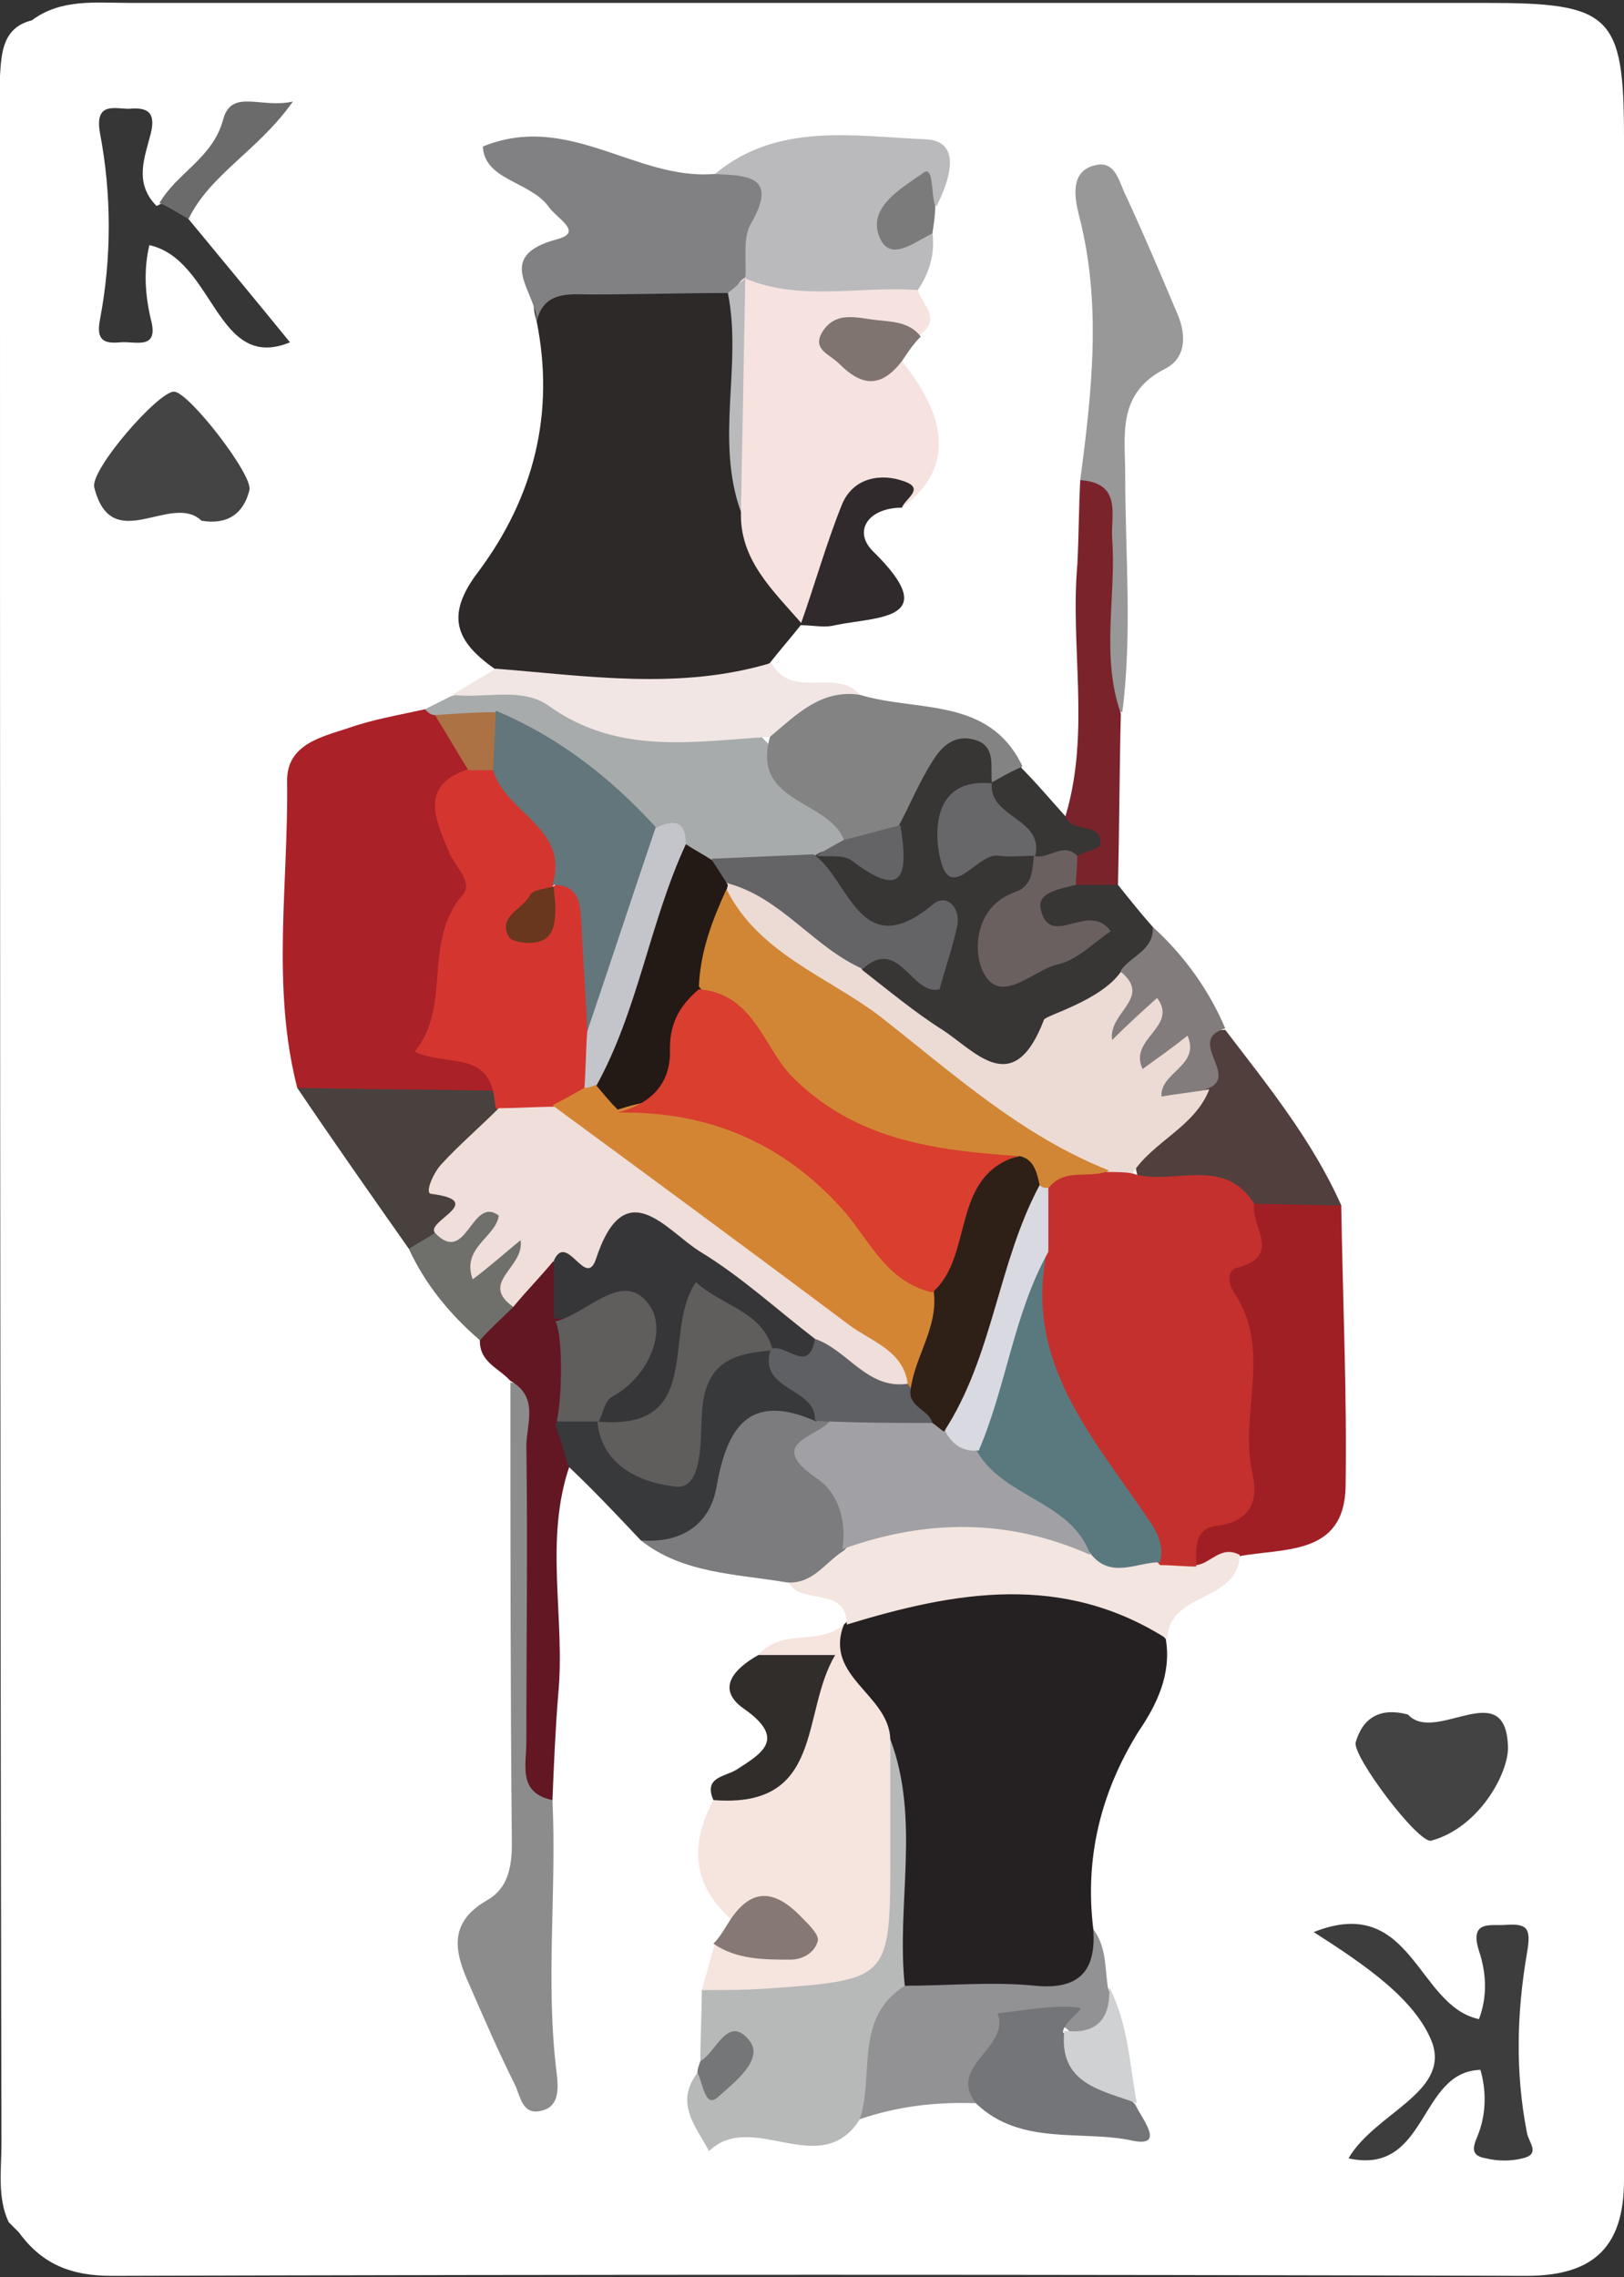 <?xml version="1.0" encoding="utf-8"?>
<!-- Generator: Adobe Illustrator 23.1.1, SVG Export Plug-In . SVG Version: 6.00 Build 0)  -->
<svg version="1.1" id="Livello_1" xmlns="http://www.w3.org/2000/svg" xmlns:xlink="http://www.w3.org/1999/xlink" x="0px" y="0px"
	 viewBox="0 0 112 157" style="enable-background:new 0 0 112 157;" xml:space="preserve">
<rect x="0" y="0" width="112" height="157" fill="#333333" stroke="none"/>
<style type="text/css">
	.st0{fill:#FFFFFF;}
	.st1{fill:#2D2928;}
	.st2{fill:#252122;}
	.st3{fill:#AA2128;}
	.st4{fill:#F6E4DF;}
	.st5{fill:#F6E3DF;}
	.st6{fill:#383535;}
	.st7{fill:#A01F25;}
	.st8{fill:#818083;}
	.st9{fill:#B7B8B8;}
	.st10{fill:#8C8C8C;}
	.st11{fill:#BABABD;}
	.st12{fill:#F3E5DF;}
	.st13{fill:#A7ABAB;}
	.st14{fill:#3D3D3D;}
	.st15{fill:#989899;}
	.st16{fill:#838384;}
	.st17{fill:#7C7C7F;}
	.st18{fill:#631723;}
	.st19{fill:#353635;}
	.st20{fill:#F1E6E4;}
	.st21{fill:#48413E;}
	.st22{fill:#929295;}
	.st23{fill:#503F3D;}
	.st24{fill:#37393B;}
	.st25{fill:#7B232B;}
	.st26{fill:#747578;}
	.st27{fill:#434343;}
	.st28{fill:#444444;}
	.st29{fill:#302D2B;}
	.st30{fill:#827C7C;}
	.st31{fill:#302A2C;}
	.st32{fill:#6F706C;}
	.st33{fill:#6B6B6B;}
	.st34{fill:#857875;}
	.st35{fill:#807470;}
	.st36{fill:#CFD1D2;}
	.st37{fill:#7B7B7B;}
	.st38{fill:#747677;}
	.st39{fill:#D4362F;}
	.st40{fill:#AC7244;}
	.st41{fill:#EBDBD4;}
	.st42{fill:#646467;}
	.st43{fill:#6B6060;}
	.st44{fill:#676669;}
	.st45{fill:#C4302D;}
	.st46{fill:#5A797E;}
	.st47{fill:#A1A1A5;}
	.st48{fill:#62767C;}
	.st49{fill:#231915;}
	.st50{fill:#C4C5CB;}
	.st51{fill:#5F6064;}
	.st52{fill:#EFDED9;}
	.st53{fill:#363638;}
	.st54{fill:#605D5D;}
	.st55{fill:#D48534;}
	.st56{fill:#68371D;}
	.st57{fill:#D18635;}
	.st58{fill:#D8D9E1;}
	.st59{fill:#2F2017;}
	.st60{fill:#D93E2F;}
</style>
<path class="st0" d="M2.2,1.4c2-1.5,4.4-1.2,6.7-1.2c31.2,0,62.4,0,93.6,0c8.6,0,9.5,0.8,9.5,9.3c0,41.8,0,83.5,0,125.3
	c0,5.2,0,10.3,0,15.5c0,4.4-1.9,6.6-6.7,6.6c-32.5-0.1-65.1-0.1-97.6,0c-2.8,0-4.8-0.8-6.4-3c-0.2-0.2-0.5-0.5-0.7-0.7
	c-0.8-1.7-0.5-3.6-0.5-5.4C0,100.3,0,52.7,0,5.2C0.1,3.6,0.2,1.9,2.2,1.4z"/>
<path class="st1" d="M55.3,43c-0.7,0.9-1.5,1.8-2.2,2.7c-6.2,4.6-12.6,3-19,0.4c-2.7-1.9-3.4-3.7-1.1-6.7c3.8-5.1,5.3-10.9,4-17.3
	c-0.8-2.6,1.1-3.2,2.9-3.4c3.4-0.4,6.8-0.8,10.1,0.6c2.5,2.2,1.5,5.2,1.7,8c0.2,2.1-0.2,4.3,0.4,6.4C52.2,37.2,55,39.7,55.3,43z"/>
<path class="st2" d="M80.4,113c0.4,2.4-0.6,4.5-1.9,6.4c-2.6,4.2-3.7,8.7-3.1,13.6c1.3,4-0.5,5.5-4.3,5.4c-2.9,0-5.9,0.7-8.6-0.8
	c-2.3-2.1-1.5-4.8-1.6-7.3c-0.2-3.1,0.4-6.2-0.5-9.2c-0.6-3.1-4.2-5.4-2.2-9.1l0,0C63.6,106.8,75.8,107.3,80.4,113z"/>
<path class="st3" d="M20.5,75c-1.8-7-0.6-14.1-0.7-21.2c0-2.5,2.4-3,4.2-3.6c1.7-0.6,3.5-0.9,5.3-1.3c0.5-0.2,0.9-0.1,1.4,0.2
	c1.4,1.1,2.5,2.4,1.9,4.3c-0.2,0.6-0.8,1.3-0.6,1.9c1.7,4.6,0.1,9.1-0.7,13.5c-0.3,1.7-0.1,2.8,1.6,3.7c1.3,0.7,2.7,1.9,0.4,3.4
	C28.9,76.7,24.6,77.5,20.5,75z"/>
<path class="st4" d="M58.2,112c-1.4,3.6,3.1,4.8,3.2,7.9c0.8,5,0.1,10,0.4,14.9c0.1,1.4-0.2,2.9-1.8,3.1c-3.9,0.6-7.9,2-11.6-0.7
	c0.3-1.1,0.6-2.1,0.9-3.2c1.5-0.8,3.3,0.2,5-0.6c-1-1.6-2.6-0.7-3.9-1.1c-2.7-2.4-2.8-5.2-1.2-8.2c0.8-1.2,2.3-1,3.4-1.8
	c2.9-2.1,2.8-5.8-0.3-8.2C53.9,112.2,56.5,113.5,58.2,112z"/>
<path class="st5" d="M55.3,43c-2-2.3-4.3-4.4-4.2-7.7c-0.7-5-0.1-10-0.3-15c-0.1-0.6,0.2-1.1,0.7-1.5c4-0.1,8.1-1,11.8,1.2
	c0.3,1,1.7,2,0.1,3.1c-1.4,0.3-2.8,0-4.2,0.7c0.5,2,2,0.7,3,1.1c3.4,4.2,3.4,7.6,0,10.1c-2.6-1.8-3.2,0.6-3.8,2.1
	C57.6,39.2,57.1,41.5,55.3,43L55.3,43z"/>
<path class="st6" d="M77.1,61c0.8,1,1.6,2,2.4,2.9c1,1.7-0.2,2.7-1.2,3.8c-1.7,3.4-5.8,3.6-8.3,6.1c-0.9,0.9-2.3,0.5-3.3-0.2
	c-2.8-2-6.2-3.4-7.8-6.7c0.9-3.1,3.7-0.4,5.5-1.8c-4.5,0.6-7.1-1.4-8.7-5.2c0.1-0.5,0.3-0.9,0.6-1.2c1.3-1.4,4.9,1.7,4.9-2.4
	c0.4-1.8,1.1-3.6,2.6-4.7c2-1.4,4.2-2.3,5.2,1.2c-0.1,0.5-0.2,1-0.5,1.4c-0.9,1-2.8,2-2,3.4c0.8,1.6,3-0.2,4.4,0.8
	c0.4,0.2,0.7,0.6,0.9,1.1c0.2,0.9-0.2,1.6-0.9,2.2c-1.2,1-2.4,2.3-1.3,3.8c1,1.3,2.4-0.4,3.7-0.4c-1.1-0.5-2.6-0.6-2.5-2.1
	c0.2-1.9,1.6-2.8,3.4-3C75.4,60,76.4,60.2,77.1,61z"/>
<path class="st7" d="M92.5,83.1c0.1,6.5,0.4,12.9,0.3,19.4c-0.1,4.8-4.3,4.2-7.4,4.8c-1,0.7-2,1.8-3.4,0.7c-0.4-0.8-0.7-1.8-0.1-2.3
	c4.9-3.8,3.2-9.2,2.5-13.7c-0.6-3.9,0.2-6.7,2.4-9.5C89,81.5,90.8,81.7,92.5,83.1z"/>
<path class="st8" d="M50.2,20.2c-3.1,0-6.2,0.1-9.3,0.1c-1.6,0-3.4-0.3-3.9,1.9c0.1-2-3.1-4.5,1.4-5.7c1.9-0.5,0-1.4-0.6-2.3
	c-1.3-1.7-4.4-1.8-4.5-4.1c5.9-2.4,10.5,2.3,15.9,1.9c4.5-0.5,4.9-0.2,3.8,3.7c-0.3,1.3-0.6,2.6-1.7,3.5l0,0
	C50.9,19.4,50.8,20.1,50.2,20.2z"/>
<path class="st9" d="M48.4,137.2c1.5,0,2.9,0,4.4-0.1c8.6-0.6,8.6-0.6,8.6-9.3c0-2.6,0-5.3,0-7.9c2.1,5.6,0.4,11.4,1,17
	c-0.5,3.3-1.1,6.4-3.1,9.2c-2.7,4.3-7.4-0.7-10.4,2.2c-0.9-1.7-2.4-3.3-0.8-5.4c0.5,0.1,1.2,0.1,1.2-0.3c0.1-0.6-0.8-0.2-1-0.5
	C48.3,140.5,48.4,138.8,48.4,137.2z"/>
<path class="st10" d="M38.1,124.1c0.3,6.3-0.5,12.6,0.3,18.9c0.1,0.9,0.2,2.2-1,2.5c-1.4,0.4-1.5-1-1.9-1.8
	c-1.1-2.2-2.1-4.5-3.1-6.8c-1-2.2-1.6-4.3,1.2-5.9c1.4-0.8,1.7-2.2,1.7-3.9c-0.1-10.6-0.1-21.2-0.1-31.8c3.4,0.6,2.4,3.3,2.3,5.3
	c-0.3,6.6-0.1,13.2-0.2,19.7C37.2,121.7,37.2,123,38.1,124.1z"/>
<path class="st11" d="M51.4,19.2c0.1-1.3-0.2-2.8,0.4-3.8c1.9-3.3-0.3-3.3-2.5-3.4c4.3-3.6,9.6-2.6,14.5-2.4
	c2.6,0.1,1.7,2.8,0.8,4.6c-0.6-0.2-1.4-0.5-1.7,0.3c-0.4,1.2,1,1,1.4,1.5c0.2,1.5-0.2,2.8-1,4C59.3,19.7,55.2,20.8,51.4,19.2z"/>
<path class="st12" d="M82.5,107.9c1-0.1,1.7-1.4,3-0.7c-0.1,3.3-4.9,2.5-5,5.8c-7.2-4.6-14.6-3.3-22.1-1c0-2.7-3.2-1.3-4-2.9
	c0.8-1.6,2.4-2.4,3.9-3.2c5.8-2.5,11.5-2.6,17.3,0.3c1.6,0.6,3.4,0.6,5,0.8C81.2,107.1,81.9,107.5,82.5,107.9z"/>
<path class="st13" d="M30,49.3c-0.3,0-0.5-0.2-0.7-0.4c0.6-0.3,1.2-0.6,1.8-0.9c3.3-1,6.4-1.1,9.6,0.6c3.5,1.8,7.5,0.6,11.2,1.5
	c2.2,2.6,5.2,4.6,6.7,7.8c-0.6,0.9-1.7,0.5-2.4,1.1l-0.1,0c-1.8,1.8-4,1.4-6.2,1.2c-1-0.2-1.9-0.6-2.7-1.4c-0.4-1.1-0.9-2.1-2.4-1.5
	c-4-2-6.7-6.2-11.5-6.9C32.2,50.2,31,49.9,30,49.3z"/>
<path class="st14" d="M90.6,133.2c6.8-2.7,7.1,5.1,11.4,6c0.6-1.6,0.5-3.2,0-4.7c-0.7-2.2,0.9-1.7,1.9-1.8c1.5-0.1,1.7,0.3,1.4,2
	c-0.7,4.1-0.8,8.2,0,12.3c0.1,0.7,1,1.5-0.3,1.8c-0.8,0.2-1.7,0.2-2.5,0c-1.3-0.2-0.8-1-0.5-1.8c0.5-1.4,0.5-2.9,0.1-4.3
	c-4.3,0.1-3.6,7.3-9.1,6.1c1.8-3.1,6.9-4.5,5.8-7.9C97.7,137.9,94.2,135.5,90.6,133.2z"/>
<path class="st15" d="M74.5,33.1c0.8-6.1,1.5-12.2-0.1-18.3c-0.3-1.2-0.6-3,1.1-3.4c1.5-0.4,1.7,1.3,2.2,2.2
	c1.2,2.6,2.3,5.2,3.4,7.8c0.7,1.5,0.8,3.2-0.7,4c-3.4,1.7-2.8,4.6-2.8,7.3c0,5.5,0.5,11-0.2,16.4c-2.6-0.7-1.7-2.8-1.8-4.5
	C74.9,40.8,76.3,36.8,74.5,33.1z"/>
<path class="st16" d="M58.2,57.9c-1.1-2.8-6.4-2.5-5.1-7.1c0.9-3.5,3.4-3.6,6.2-2.9c3.9,1.2,8.9,0.1,11.2,4.9c-0.4,1-1,1.6-2.1,1.1
	c-0.1-1.1,0.3-2.5-1.2-2.9c-1.4-0.4-2.3,0.5-2.9,1.5c-0.9,1.4-1.5,2.9-2.3,4.4C61,58.2,59.8,58.9,58.2,57.9z"/>
<path class="st17" d="M58.2,106.9c-1.3,0.8-2.1,2.3-3.9,2.2c-3.5-0.6-7.2-0.6-10.1-2.9c1.7-1.7,3.6-3,4.5-5.5
	c1.9-5.4,2.1-5.3,7.7-3.4c0.4,0.2,0.8,0.5,1.1,0.9c-0.2,1.6-0.4,3,0.7,4.5C59.1,103.8,59.7,105.4,58.2,106.9z"/>
<path class="st18" d="M38.1,124.1c-2.4-0.5-1.8-2.4-1.8-4c0-6.8,0.1-13.6,0-20.4c0-1.5,0.9-3.4-1.1-4.5c-0.8-0.9-2.2-1.3-2.1-2.9
	c-0.6-1.5,0.7-2.2,1.4-3c1.4-0.7,1.8-3.1,4.1-2.2c0.8,1,0.9,2.1,1.1,3.3c1.7,2.5,2,5,0,7.5c-0.1,1,0.3,2.2-0.4,3.1
	c-1.8,5.2-0.3,10.5-0.8,15.8C38.3,119.2,38.2,121.7,38.1,124.1z"/>
<path class="st19" d="M13,15.1c2.4,2.9,4.8,5.8,7,8.5c-5.1,2.1-5.2-5.7-9.7-6.7c-0.4,1.7-0.3,3.4,0.1,5.1c0.6,2.2-1.1,1.5-2.1,1.6
	c-1.1,0.1-1.7-0.1-1.4-1.6c0.8-4.2,0.8-8.6,0-12.8c-0.4-2.2,1-1.7,2-1.7c1.1-0.1,1.9,0.1,1.5,1.7c-0.4,1.6-1.2,3.4,0.4,5
	C12.1,13.5,12.6,14.2,13,15.1z"/>
<path class="st20" d="M59.3,47.9c-2.7-0.4-4.4,1.4-6.2,2.9c-5.2,0.3-10.4,1.3-15.2-2.1c-1.9-1.4-4.5-0.5-6.7-0.8c1-0.6,2-1.2,3-1.8
	c6.3,0.5,12.7,1.5,19-0.4C54.6,48.3,57.7,46,59.3,47.9z"/>
<path class="st21" d="M20.5,75c4.5,0.1,9,0.1,13.6,0.2c0.4,0.3,0.6,0.7,0.6,1.2c-2.2,2.7-2.2,6.3-3.9,9.1c-0.8,0.6-1.6,1.1-2.6,0.6
	C25.6,82.4,23,78.7,20.5,75z"/>
<path class="st22" d="M59.3,146.1c1-3.1-0.4-7,3.1-9.2c3,0,6-0.3,9,0c3.1,0.3,4.2-1.1,4-3.9c0.9,1.2,0.8,2.6,1,4
	c0.8,2,0.7,3.6-2.1,3.7c-1.4-2-3.1-1.8-4.3-0.1c-1,1.4-2.3,2.6-2.7,4.4C64.6,144.9,61.9,145.2,59.3,146.1z"/>
<path class="st23" d="M92.5,83.1c-2,0-4-0.1-6.1-0.1c-2.6-0.6-5.3-0.3-7.7-1.3c-1.7-3.7,2.5-4.4,3.4-6.9c1.2-1-0.4-3.8,2.4-3.8
	C87.4,74.8,90.5,78.6,92.5,83.1z"/>
<path class="st24" d="M39.2,101.1c-0.3-1-0.6-2-0.9-2.9c0.7-0.8,1.6-0.9,2.6-0.7c0.4,0.2,0.8,0.4,1.2,0.7c3.9,2.9,4,3,5.2-1.3
	c0.8-2.8,2-4.9,5.4-4.5c0.4,0.2,0.8,0.4,1.2,0.7c0.5,1.8,3.9,2.1,2.4,4.9c-4.7-2.1-6.2,0.5-6.9,4.6c-0.5,2.6-2.5,3.8-5.2,3.6
	C42.5,104.4,40.9,102.7,39.2,101.1z"/>
<path class="st25" d="M74.5,33.1c2.9,0.2,2.1,2.4,2.2,4c0.3,4-0.8,8.1,0.6,12.1c-0.1,4-0.1,7.9-0.2,11.8c-1,0-1.9,0-2.9,0
	c-0.4-0.5-0.5-1.1-0.4-1.8c0.4-1-0.6-2-0.3-3c1.7-5.7,0.3-11.6,0.8-17.3C74.4,37,74.4,35,74.5,33.1z"/>
<path class="st26" d="M67.3,145c-2-2.6,2.4-3.8,1.5-6.2c1.9-0.2,3.8-0.6,5.6-0.4c0.5,0.1-1,0.9-1.1,1.7c1.6,1.7,3.4,3.2,5,5
	c0.4,0.9,2.1,2.9-0.1,2.5C74.7,146.8,70.4,148,67.3,145z"/>
<path class="st27" d="M97.1,118.2c1.9,2.1,6.8-2.8,6.9,2.3c0,1.8-2,5.5-5.3,6.4c-0.9,0.2-5.5-5.9-5.2-6.8
	C94,118.4,95.2,117.7,97.1,118.2z"/>
<path class="st28" d="M13.9,35.9c-2.1-2-6.2,2.5-7.4-2.3C6.2,32.4,10.9,27,12,27c1,0,5.5,5.8,5.2,6.8C16.8,35.4,15.7,36.2,13.9,35.9
	z"/>
<path class="st29" d="M52.3,114.1c1.6,0,3.2,0,5.3,0c-2.4,4-0.7,10.6-8.4,10c-0.7-1.6,0.8-1.6,1.6-2.1c1.7-1.1,3.5-2.1,0.5-4.2
	C49.3,116.4,50.7,115,52.3,114.1z"/>
<path class="st30" d="M84.5,70.9c-2.7,0.8,0.9,3.2-1.1,4.1c-1.3,0.5-3.5,2.3-3.6,1c-0.1-1.8-3.9-3.7-0.7-5.3
	c-1.1,0.9-2.4,1.5-2.8,1.1c-0.9-1-0.3-1.8,0.3-2.6c0.5-0.7,0.7-1.5,0.7-2.3c0.7-1,2.3-1.4,2.2-3C81.7,65.9,83.4,68.3,84.5,70.9z"/>
<path class="st31" d="M55.2,43.1c1-2.8,1.8-5.7,2.9-8.4c0.8-1.8,2.7-2.1,4.3-1.5c1.4,0.5,0,1.2-0.2,1.8c-2.3,0-3.4,1.6-2,3
	c4.9,4.8,0.3,4.5-2.6,5.1C56.9,43.3,56,43.1,55.2,43.1z"/>
<path class="st32" d="M28.2,86.1c0.6-0.4,1.2-0.7,1.8-1.1c0.2,0,0.3,0,0.5-0.1c1.6-0.3,2.8-3.7,4.3-1.7c0.8,1.1,3.2,3.6,0.8,5.9
	c-0.2,0.2-0.2,0.6-0.2,1c-0.8,0.8-1.6,1.5-2.3,2.3C31,90.6,29.3,88.5,28.2,86.1z"/>
<path class="st33" d="M13,15.1c-0.7-0.4-1.3-0.8-2-1.1c1.2-2.1,3.7-3.1,4.4-5.8C16,6.1,18,7.5,20.2,7C17.8,10.4,14.5,12,13,15.1z"/>
<path class="st34" d="M50.4,132.3c1.7-2.5,3.4-1.7,5,0c0.4,0.4,1.1,1.1,1,1.5c-0.2,0.8-1,1.3-1.9,1.3c-1.8,0-3.7,0-5.3-1.1
	C49.7,133.5,50,132.9,50.4,132.3z"/>
<path class="st35" d="M62.2,24.9c-1.4,1.8-2.7,1.8-4.3,0.2c-0.7-0.7-1.9-1-1.2-2.2c1-1.6,2.6-0.9,4.1-0.8c1,0.1,2,0.2,2.7,1.1
	C63,23.7,62.6,24.3,62.2,24.9z"/>
<path class="st6" d="M73.5,56.3c0.4,1.2,2.5,0.3,2.4,1.9c0,0.3-1,0.5-1.6,0.8c-1,0.4-2,1.1-3,0l0,0c-1.1-1.6-4.5-1.9-3-5
	c0,0,0,0,0,0c0.7-0.4,1.4-0.8,2.1-1.1C71.5,54,72.5,55.2,73.5,56.3z"/>
<path class="st36" d="M78.4,145c-2.4-0.9-5.4-1.3-5-5c2.3,0.3,3.2-0.9,3.1-3C77.8,139.5,77.9,142.3,78.4,145z"/>
<path class="st37" d="M64.3,16.1c-1.3,0.6-3,2.1-3.7,0.1c-0.7-2,1.7-3.3,3.1-4.3c0.7-0.5,0.5,1.5,0.8,2.3
	C64.5,14.8,64.4,15.5,64.3,16.1z"/>
<path class="st38" d="M48.3,142.1c1.1-0.6,1.9-3.3,3.4-1.4c1,1.3-1.1,2.9-2.1,3.8c-1,1-1.1-0.9-1.5-1.6
	C48.1,142.6,48.2,142.4,48.3,142.1z"/>
<path class="st11" d="M50.2,20.2c0.4-0.3,0.8-0.7,1.2-1c-0.1,5.4-0.2,10.7-0.3,16.1C49.3,30.3,51.2,25.2,50.2,20.2z"/>
<path class="st39" d="M34.2,76.4c-0.1-0.4-0.1-0.8-0.2-1.2c-0.7-2.7-3.3-1.7-5.4-2.7c2.6-3.2,0.5-7.5,3.3-10.8c0.8-0.9-0.6-2-1-3.1
	c-0.8-2-2.1-4.5,1.5-5.6c0.6-0.6,1.4-0.6,2.1-0.3c2.2,2.2,5.7,3.7,4.1,7.9c-0.4,0.4-0.9,0.9-1.2,1.4c0.6-0.6,1-1.5,2.1-1.4
	c3.7,2.7,1.5,6.7,2.1,10.1c0,1.5,0,2.9-0.5,4.3c-0.5,1.2-1.4,1.8-2.7,2.1C37,77.4,35.5,77.4,34.2,76.4z"/>
<path class="st40" d="M34,53.1c-0.6,0-1.1,0-1.7,0c-0.8-1.3-1.5-2.5-2.3-3.8c1.4-0.1,2.8-0.2,4.2-0.2C35.2,50.5,35.5,51.8,34,53.1z"
	/>
<path class="st41" d="M77.3,67c2.2,1.8-0.9,2.8-0.6,4.7c1.1-1.1,2.1-2,3.1-2.9c1.5,2-2,2.8-1,4.9c1.1-0.8,2.1-1.5,3.1-2.3
	c0.9,2.1-1.9,2.5-1.8,4.2c1.1-0.2,2.2-0.3,3.3-0.5c-1,2.6-3.9,3.6-5.3,5.8c-0.5,0.7-1.2,0.8-1.9,0.8c-5.6-0.9-8.9-5.6-13.4-8.2
	c-3.8-2.2-6.9-5.7-10.8-7.9c-1.3-0.7-2.3-1.9-2.3-3.6c0.1-0.5,0.4-0.9,0.7-1.2c4.4-0.1,6.8,2.9,9.1,6.1c1.8,1.4,3.6,2.9,5.5,4.1
	c2.3,1.5,4.9,4.8,7-0.7C72.1,70,75.9,69,77.3,67z"/>
<path class="st42" d="M59.5,66.8c-3.4-1.5-5.6-4.9-9.3-5.9c-0.7-0.3-1.1-0.9-1.1-1.7c2.3-0.1,4.7-0.2,7-0.3c2.5,1.7,3.2,7.7,8.3,3.4
	c0.9-0.7,1.9,0.3,1.6,1.6c-0.3,1.4-0.8,2.8-1.2,4.3C62.9,68.7,62,64.5,59.5,66.8z"/>
<path class="st43" d="M71.3,59c1,0.3,2-1,3,0c0,0.7-0.1,1.4-0.1,2c-1.1,0.3-2.8,0.5-2.4,1.8c0.7,2.6,3.3-0.7,4.8,1.4
	c-1.2,0.8-2.3,2-3.7,2.3c-1.7,0.4-3.9,2.9-5.1,0.5c-0.7-1.4-0.6-4.5,2.2-5.5C71.2,61.1,71.2,60,71.3,59z"/>
<path class="st44" d="M68.4,54c-0.2,2.4,3.6,2.4,3,5c-0.8,0-1.7,0.1-2.5,0c-1.5-0.3-3.4,3.5-4.1,0C64.5,57.6,64.2,53.6,68.4,54z"/>
<path class="st42" d="M58.2,57.9c1.3-0.3,2.6-0.7,3.9-1c0.5,3.2,0.4,5.3-3.4,2.4c-0.6-0.4-1.6-0.2-2.4-0.3
	C56.9,58.6,57.5,58.3,58.2,57.9z"/>
<path class="st45" d="M76.4,80.8c0.6,0,1.2,0,1.7,0.1c2.7,0.9,6.3-1.3,8.4,2.1c-0.3,1.5,2,3.6-1.2,4.4c-0.7,0.2-0.6,1.1-0.2,1.7
	c2.7,4,0.3,8.4,1.3,12.6c0.4,1.8-0.2,3.2-2.5,3.5c-1.6,0.2-1.4,1.6-1.4,2.8c-0.8,0-1.7-0.1-2.5-0.1c-2.8-3.2-4.9-7-7.6-10.3
	c-2.6-3.3-1-7.7-1.4-11.6c0-1.4,0-2.8,0.7-4.1C72.9,80,74.7,80.6,76.4,80.8z"/>
<path class="st46" d="M72.2,86.3c-1.6,7.6,3.2,12.8,6.9,18.3c0.7,1,1.2,1.9,0.9,3.1c-1.6,0-3.4,1.2-4.8-0.6
	c-2.3-3.1-7.7-2.7-8.6-7.5c0.3-3.7,1.6-7.1,2.9-10.5C70,88,70,86.1,72.2,86.3z"/>
<path class="st47" d="M67.4,100.1c1.9,3.2,6.5,3.4,7.8,7.1c-5.6-2.5-11.3-2.5-17.1-0.4c0.3-2-0.3-3.9-1.8-4.9
	c-3.5-2.4,0-2.8,0.9-3.9c1.8-1.7,3.9-1.3,6-1c0.7,0.2,1.4,0.5,2,1C66.2,98.5,66.7,99.4,67.4,100.1z"/>
<path class="st48" d="M34,53.1c0.1-1.4,0.1-2.7,0.2-4.1c4.3,1.8,7.9,4.6,11,8c0.2,5.2-0.3,10.3-4.7,14c-0.1-2.4-0.3-4.9-0.4-7.3
	c-0.1-1.4-0.1-2.7-2-2.7l0,0C39.3,57.1,34.9,56.1,34,53.1z"/>
<path class="st49" d="M49.1,59.3c0.4,0.6,0.7,1.1,1.1,1.7c0,0-0.1,0.4-0.1,0.4c-0.3,2.4,0.2,5-1.1,7.3c-0.7,1.5-1.2,3-1.6,4.6
	c-0.7,2.5-2.1,4-5,3.6c-0.8-0.3-1.4-0.8-1.6-1.6c1-5.4,3.3-10.3,4.7-15.6c0.2-0.8,0.9-1.3,1.8-1.5C47.9,58.6,48.5,58.9,49.1,59.3z"
	/>
<path class="st50" d="M47.3,58.2c-2.5,5.4-3.3,11.5-6.2,16.7c-0.2,0.5-0.4,0.6-0.8,0.2c0.1-1.3,0.1-2.7,0.2-4
	c1.6-4.7,3.1-9.3,4.7-14C46.4,56.5,47.3,56.5,47.3,58.2z"/>
<path class="st51" d="M64.3,98.1c-2.3,0-4.7,0-7-0.1c-0.4,0-0.7,0-1.1-0.1c0.1-2.3-4.1-2-3-5c1-0.8,2.3-0.6,3.3-1.3
	c2.3,0.1,3.8,1.8,5.5,3c0.3,0.3,0.7,0.5,1,0.8C63.6,96.3,64.9,96.7,64.3,98.1z"/>
<path class="st52" d="M62.6,95.4c-2.8,0.4-4.1-2.3-6.4-3.1c-3.1-0.1-4.9-2.5-7.1-4.1c-2.3-1.6-4.6-4.3-7.5-0.6
	c-1.2,1.5-2.3-0.1-3.4-0.7c-0.9,1.1-1.9,2.1-2.8,3.2c-2.4-1.7,0.8-2.7,0.5-4.6c-1.1,0.9-2.1,1.8-3.3,2.7c-0.8-2.2,1.6-2.9,1.8-4.4
	c-1.9-1.4-2.2,3.5-4.4,1.2c-0.7-0.8,3.7-2.2-0.3-2.7c-0.4-0.1,0.2-1.5,0.8-2.1c1.2-1.3,2.6-2.5,3.9-3.8c1.3,0,2.6-0.1,3.9-0.1
	c8.7,3.9,15.6,10.6,23.4,15.7C62.7,92.8,63.4,93.9,62.6,95.4z"/>
<path class="st53" d="M38.2,86.9c0.9-2,2.2,2,2.9-0.1c2-6.1,4.9-1.9,7.2-0.5c2.8,1.7,5.3,4,7.9,6c-0.4,2.5-2,0.3-3,0.7c0,0,0,0,0,0
	c-2.9-2-5.2-3.6-5.9,2c-0.4,3.1-2.8,4.7-6.2,2.9l0,0c-0.4-0.6-0.4-1.2,0-1.8c2.8-5.3,2.8-5.3-2.9-5.2C38.2,89.7,38.2,88.3,38.2,86.9
	z"/>
<path class="st54" d="M38.3,91.1c2.2-0.5,4.7-3.7,6.5-1.1c1.2,1.7,0,4.9-2.6,6.3c-0.5,0.3-0.6,1.1-0.9,1.7c-1,0-1.9,0-2.9,0
	C38.8,96.1,38.8,91.9,38.3,91.1z"/>
<path class="st54" d="M41.2,98c7.5,0.7,4.4-6.2,6.8-9.6c1.9,1.7,4.6,2,5.3,4.7c-2.9,0.2-4.8,0.9-4.9,4.6c-0.1,1.3,0.1,4.9-1.7,4.8
	C44.6,102.3,41.5,101.3,41.2,98z"/>
<path class="st55" d="M62.6,95.4c-0.3-2.3-2.5-2.9-4.1-4.1c-6.8-5.1-13.6-10.1-20.4-15.1c0.8-0.4,1.5-0.8,2.2-1.2
	c0.3,0,0.5-0.1,0.8-0.2c0.5,0.6,1,1.2,1.5,1.7c6.9-2.3,11.8,1.2,16.2,5.8c2.1,2.1,4.1,4.3,6,6.6c0.7,2.7,0.7,5.1-2,6.8L62.6,95.4z"
	/>
<path class="st56" d="M38.2,61.1c0,0.5,0.1,1,0.1,1.5c0,1.3-0.2,2.4-1.8,2.4c-0.5,0-1.2-0.1-1.4-0.4c-0.8-1.4,0.9-1.9,1.4-2.8
	C36.7,61.3,37.6,61.3,38.2,61.1C38.2,61.1,38.2,61.1,38.2,61.1z"/>
<path class="st57" d="M48.2,68c0.1-2.4,0.9-4.5,1.9-6.7c2.2,4.4,6.9,6,10.5,8.7c5,3.9,9.8,8.3,15.9,10.7c-1.3,0.6-3-0.2-4.1,1.1
	c-0.3,0.4-0.6,0.6-1.1,0.4c-0.7-0.5-1.4-1.2-2.2-1.6C59.1,81.3,53.4,75.1,48.2,68z"/>
<path class="st58" d="M71.7,81.7c0.2,0.2,0.4,0.2,0.6,0.2c0,1.5,0,3,0,4.4c-2.4,4.3-2.9,9.3-4.8,13.7c-1.1,0.1-1.8-0.4-2.3-1.3
	C66.2,92.6,66.8,86.4,71.7,81.7z"/>
<path class="st59" d="M71.7,81.7c-2.9,5.4-3.2,11.8-6.6,17c-0.3-0.2-0.5-0.4-0.8-0.6c-0.2-0.9-1.7-1.1-1.5-2.3
	c0.3-2.3,1.9-4.3,1.6-6.7c0.4-6.2,1.6-8.3,5.9-9.4C71.3,79.9,71.5,80.8,71.7,81.7z"/>
<path class="st60" d="M70.2,79.7c-4.7,1.4-3,6.9-5.9,9.4c-3.1-0.7-4.3-3.5-6-5.5c-4.2-4.8-9.4-7-15.7-6.9c2.3-0.6,3.7-2,3.6-4.4
	c0-1.8,0.7-3,2-4.1c3.7,0.3,4.4,3.8,6.3,5.9C58.9,78.6,64.4,79.3,70.2,79.7z"/>
</svg>
